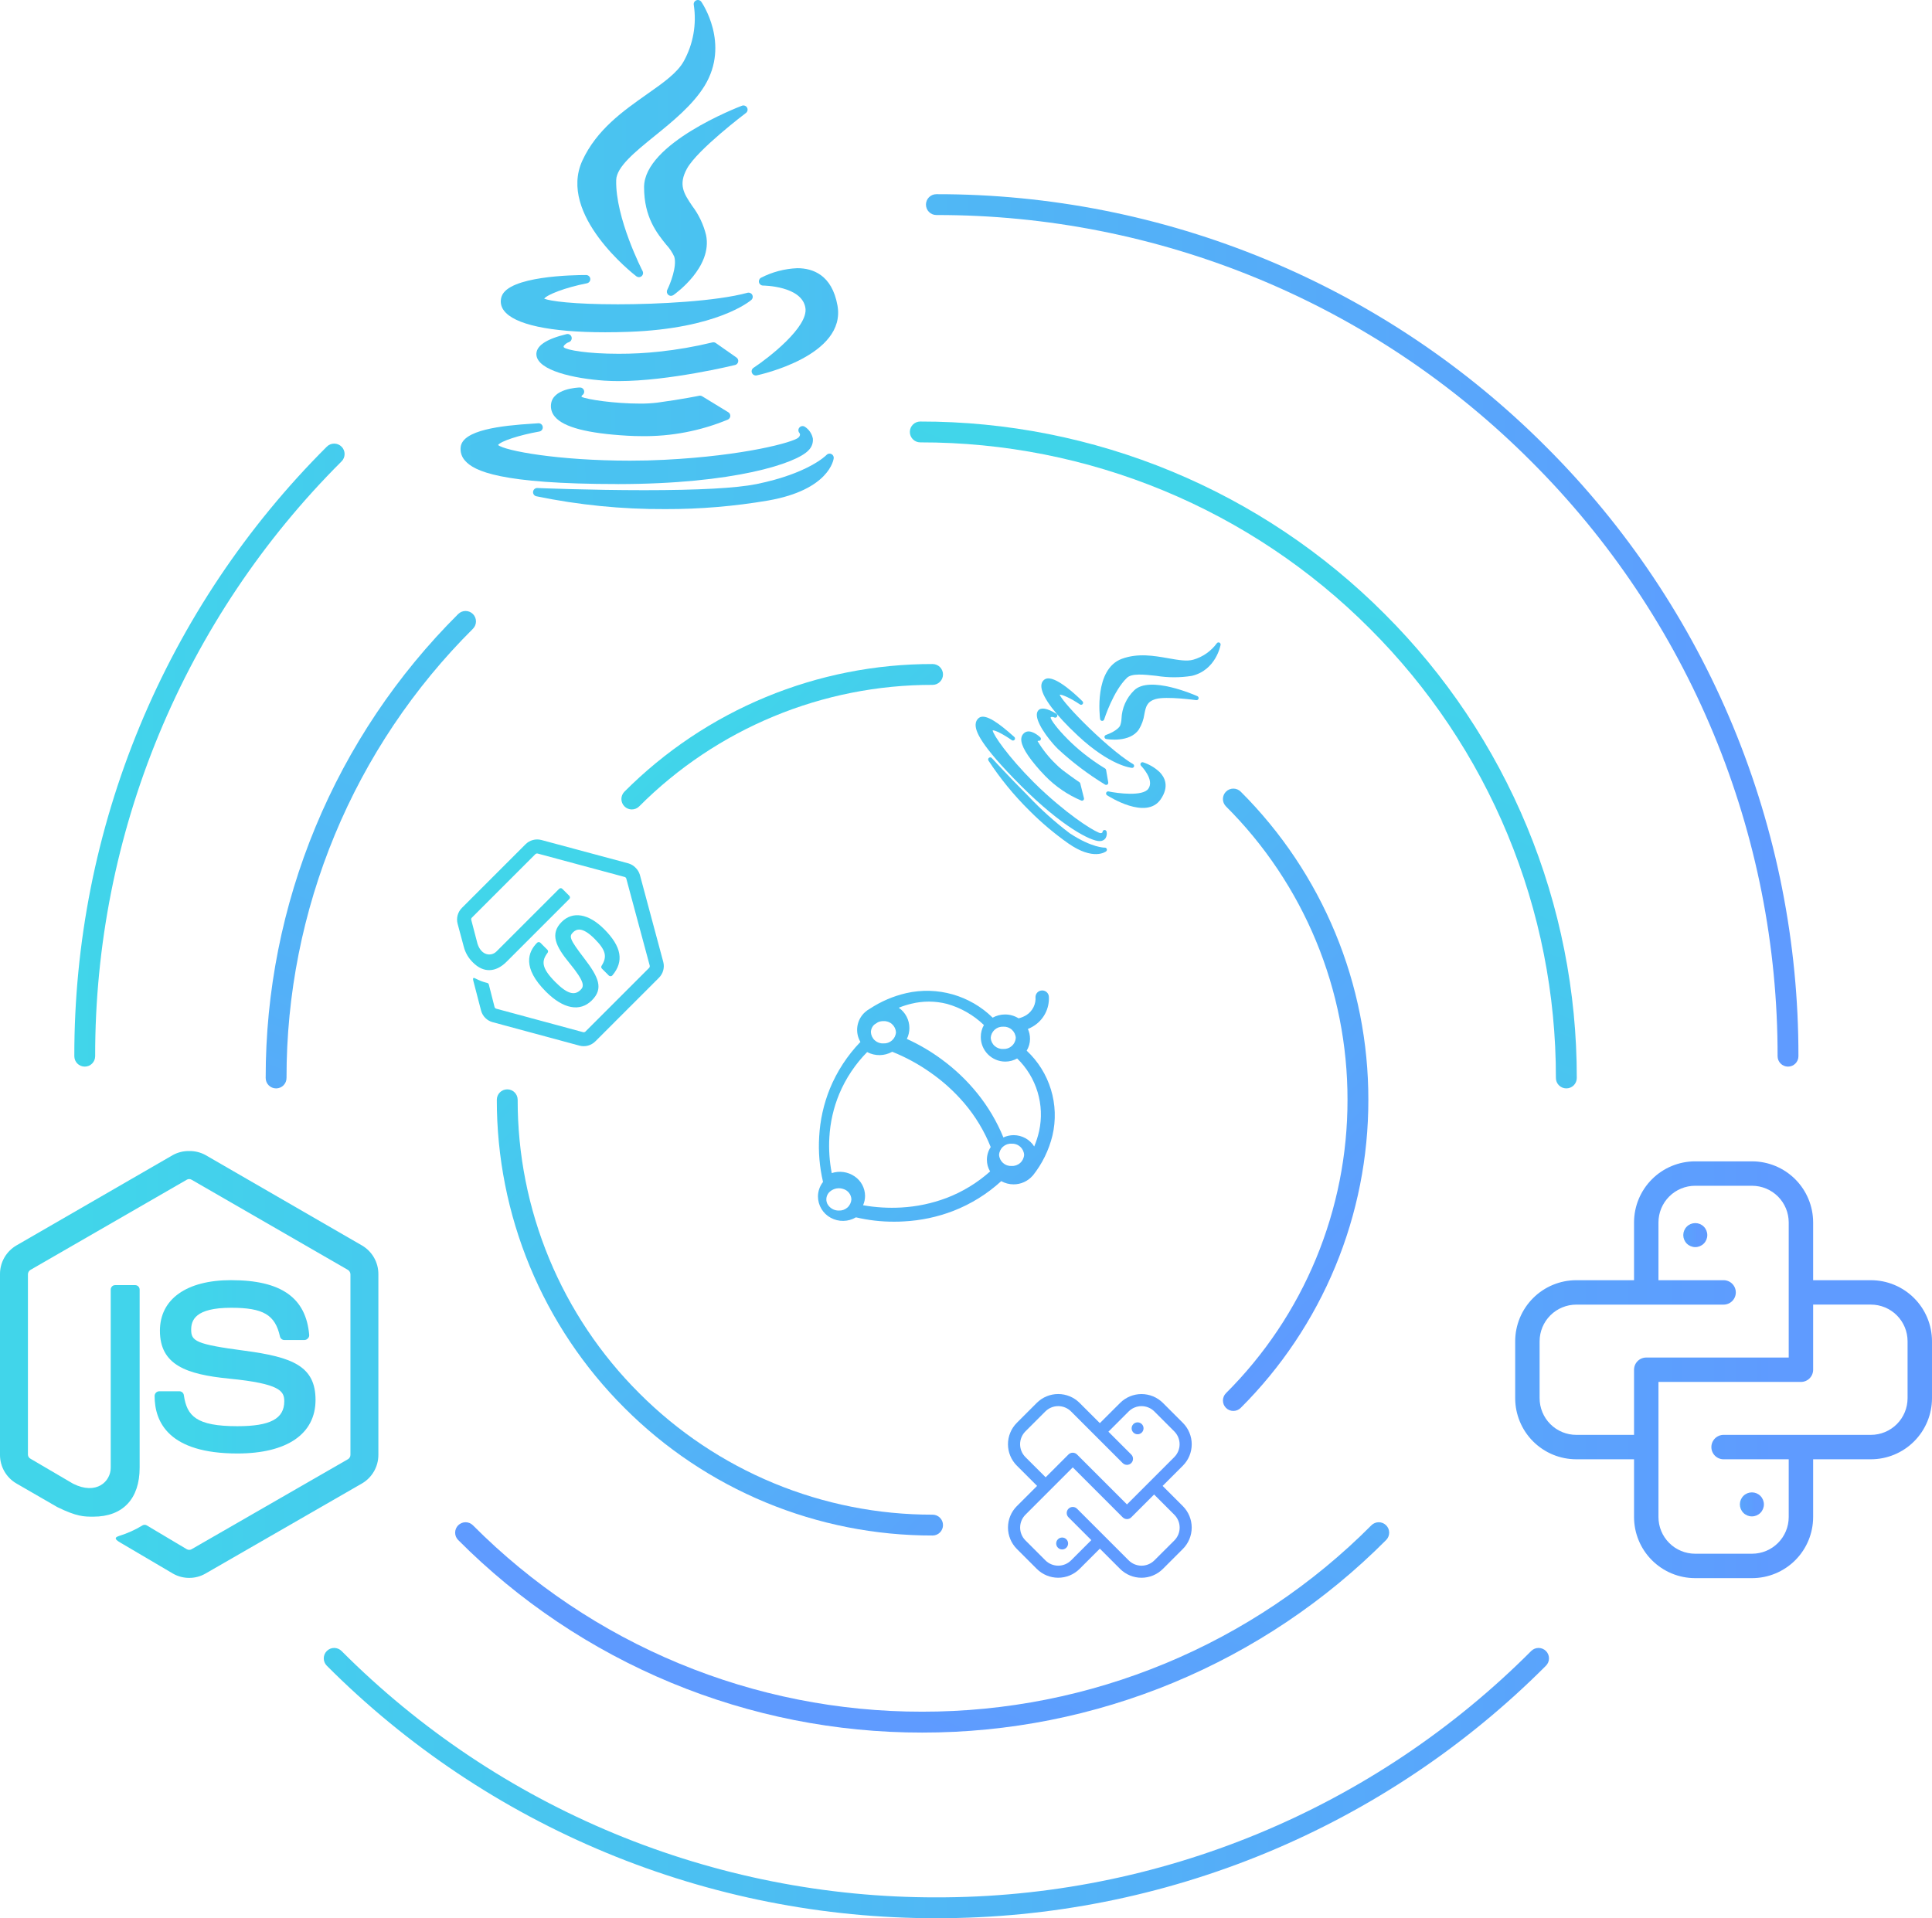 <svg xmlns="http://www.w3.org/2000/svg" xmlns:xlink="http://www.w3.org/1999/xlink" width="387.107" height="384.362" viewBox="0 0 387.107 384.362">
  <defs>
    <clipPath id="clip-path">
      <path id="Path_1759" data-name="Path 1759" d="M90.09-859.91A172.16,172.16,0,0,0,39.5-737.774a2.088,2.088,0,0,0,2.088,2.088,2.088,2.088,0,0,0,2.088-2.088A167.984,167.984,0,0,1,93.043-856.957a2.088,2.088,0,0,0,0-2.953A2.088,2.088,0,0,0,90.09-859.91Zm0,244.271a172.159,172.159,0,0,0,122.136,50.59,172.159,172.159,0,0,0,122.136-50.59,2.088,2.088,0,0,0,0-2.953,2.088,2.088,0,0,0-2.953,0,167.984,167.984,0,0,1-119.183,49.367A167.984,167.984,0,0,1,93.043-618.591a2.088,2.088,0,0,0-2.953,0A2.088,2.088,0,0,0,90.09-615.639ZM384.952-737.774a172.159,172.159,0,0,0-50.59-122.136A172.159,172.159,0,0,0,212.226-910.5a2.088,2.088,0,0,0-2.088,2.088,2.088,2.088,0,0,0,2.088,2.088,167.984,167.984,0,0,1,119.183,49.367,167.984,167.984,0,0,1,49.367,119.183,2.088,2.088,0,0,0,2.088,2.088A2.088,2.088,0,0,0,384.952-737.774Z" transform="translate(-39.5 910.5)" fill="none"/>
    </clipPath>
    <linearGradient id="linear-gradient" x1="0.044" y1="0.107" x2="0.044" y2="1.117" gradientUnits="objectBoundingBox">
      <stop offset="0"/>
      <stop offset="0" stop-color="#01c7e3"/>
      <stop offset="0.1" stop-color="#05bfe6"/>
      <stop offset="0.2" stop-color="#09b7e9"/>
      <stop offset="0.3" stop-color="#0db0eb"/>
      <stop offset="0.4" stop-color="#11a8ee"/>
      <stop offset="0.5" stop-color="#15a0f1"/>
      <stop offset="0.6" stop-color="#1998f4"/>
      <stop offset="0.7" stop-color="#1d90f7"/>
      <stop offset="0.8" stop-color="#2189f9"/>
      <stop offset="0.9" stop-color="#2581fc"/>
      <stop offset="1" stop-color="#2979ff"/>
      <stop offset="1"/>
    </linearGradient>
    <linearGradient id="linear-gradient-2" x1="0.044" y1="0.55" x2="0.925" y2="0.55" gradientUnits="objectBoundingBox">
      <stop offset="0" stop-color="#01c7e3"/>
      <stop offset="0.1" stop-color="#05bfe6"/>
      <stop offset="0.2" stop-color="#09b7e9"/>
      <stop offset="0.3" stop-color="#0db0eb"/>
      <stop offset="0.4" stop-color="#11a8ee"/>
      <stop offset="0.5" stop-color="#15a0f1"/>
      <stop offset="0.6" stop-color="#1998f4"/>
      <stop offset="0.7" stop-color="#1d90f7"/>
      <stop offset="0.8" stop-color="#2189f9"/>
      <stop offset="0.9" stop-color="#2581fc"/>
      <stop offset="1" stop-color="#2979ff"/>
    </linearGradient>
    <clipPath id="clip-path-2">
      <path id="Path_1762" data-name="Path 1762" d="M179.075-751.928A130.928,130.928,0,0,0,140.5-658.963a2.088,2.088,0,0,0,2.088,2.088,2.088,2.088,0,0,0,2.088-2.088,126.753,126.753,0,0,1,37.349-90.01,2.088,2.088,0,0,0,0-2.953A2.088,2.088,0,0,0,179.075-751.928Zm0,185.549A130.928,130.928,0,0,0,272.037-527.8,130.928,130.928,0,0,0,365-566.38a2.088,2.088,0,0,0,0-2.953,2.088,2.088,0,0,0-2.953,0,126.753,126.753,0,0,1-90.01,37.349,126.753,126.753,0,0,1-90.01-37.349,2.088,2.088,0,0,0-2.953,0A2.088,2.088,0,0,0,179.072-566.38ZM403.2-658.963a131.108,131.108,0,0,0-38.526-93.011A131.108,131.108,0,0,0,271.658-790.5a2.088,2.088,0,0,0-2.088,2.088,2.088,2.088,0,0,0,2.088,2.088,126.933,126.933,0,0,1,90.058,37.3,126.933,126.933,0,0,1,37.3,90.058,2.088,2.088,0,0,0,2.088,2.088A2.088,2.088,0,0,0,403.2-658.963Z" transform="translate(-140.5 790.5)" fill="none"/>
    </clipPath>
    <linearGradient id="linear-gradient-3" x1="0.143" y1="0.225" x2="0.143" y2="1.236" xlink:href="#linear-gradient"/>
    <linearGradient id="linear-gradient-4" x1="0.477" y1="0.225" x2="0.239" y2="0.801" xlink:href="#linear-gradient-2"/>
    <clipPath id="clip-path-3">
      <path id="Path_1765" data-name="Path 1765" d="M38.176-405.439a6.561,6.561,0,0,0-3.264.8L3.535-386.508a6.619,6.619,0,0,0-3.265,5.734v36.2a6.621,6.621,0,0,0,3.265,5.732l8.194,4.733c3.981,1.963,5.449,1.933,7.261,1.933,5.894,0,9.26-3.579,9.26-9.8v-35.731a.9.9,0,0,0-.932-.866h-3.93a.891.891,0,0,0-.932.866v35.731c0,2.756-2.87,5.529-7.528,3.2l-8.527-5a.941.941,0,0,1-.533-.8v-36.2a1.057,1.057,0,0,1,.533-.866L37.71-399.7a.923.923,0,0,1,.932,0L69.954-381.64a1.064,1.064,0,0,1,.533.867v36.2a1.007,1.007,0,0,1-.467.866L38.643-325.644a.964.964,0,0,1-.932,0l-8.061-4.8a.837.837,0,0,0-.8,0,20.75,20.75,0,0,1-4.73,2.133c-.514.18-1.294.459.267,1.334l10.526,6.2a6.473,6.473,0,0,0,3.265.867,6.431,6.431,0,0,0,3.264-.866l31.378-18.066a6.629,6.629,0,0,0,3.264-5.732v-36.2a6.619,6.619,0,0,0-3.264-5.732L41.441-404.638a6.528,6.528,0,0,0-3.264-.8Z" transform="translate(-0.271 405.439)" fill="none"/>
    </clipPath>
    <linearGradient id="linear-gradient-5" x1="0" y1="0.6" x2="0" y2="1.611" xlink:href="#linear-gradient"/>
    <linearGradient id="linear-gradient-6" x1="0.043" y1="0.554" x2="0.93" y2="0.554" xlink:href="#linear-gradient-2"/>
    <clipPath id="clip-path-4">
      <path id="Path_1768" data-name="Path 1768" d="M97.195-337.3c-8.935,0-14.256,3.805-14.256,10.133,0,6.864,5.281,8.75,13.857,9.6,10.259,1.005,11.058,2.513,11.058,4.533,0,3.5-2.793,5-9.392,5-8.293,0-10.115-2.072-10.726-6.2a.9.9,0,0,0-.867-.8H82.806a.952.952,0,0,0-.932.934c0,5.284,2.872,11.532,16.588,11.532,9.928,0,15.655-3.9,15.655-10.733,0-6.773-4.626-8.591-14.257-9.865-9.731-1.289-10.659-1.92-10.659-4.2,0-1.883.787-4.4,7.994-4.4,6.439,0,8.818,1.39,9.793,5.734a.911.911,0,0,0,.866.733h4.065a.984.984,0,0,0,.666-.333.874.874,0,0,0,.267-.666c-.63-7.481-5.615-11-15.656-11Z" transform="translate(-81.873 337.305)" fill="none"/>
    </clipPath>
    <linearGradient id="linear-gradient-7" x1="0.08" y1="0.667" x2="0.08" y2="1.678" xlink:href="#linear-gradient"/>
    <linearGradient id="linear-gradient-8" x1="0.099" y1="0.648" x2="0.476" y2="0.648" xlink:href="#linear-gradient-2"/>
    <clipPath id="clip-path-5">
      <path id="Path_1771" data-name="Path 1771" d="M871.282-376.185H859.7v-11.581A12.248,12.248,0,0,0,847.467-400H836.049a12.248,12.248,0,0,0-12.234,12.234v11.581H812.234A12.248,12.248,0,0,0,800-363.951v11.418A12.248,12.248,0,0,0,812.234-340.3h11.581v11.581a12.248,12.248,0,0,0,12.234,12.234h11.418A12.248,12.248,0,0,0,859.7-328.718V-340.3h11.581a12.248,12.248,0,0,0,12.234-12.234v-11.418A12.248,12.248,0,0,0,871.282-376.185Zm-59.048,30.992a7.349,7.349,0,0,1-7.34-7.34v-11.418a7.349,7.349,0,0,1,7.34-7.34h29.524a2.447,2.447,0,0,0,2.447-2.447,2.447,2.447,0,0,0-2.447-2.447H828.709v-11.581a7.349,7.349,0,0,1,7.34-7.34h11.418a7.349,7.349,0,0,1,7.34,7.34v27.077H826.262a2.447,2.447,0,0,0-2.447,2.447v13.049Zm66.388-7.34a7.349,7.349,0,0,1-7.34,7.34H841.758a2.447,2.447,0,0,0-2.447,2.447,2.447,2.447,0,0,0,2.447,2.447h13.049v11.581a7.349,7.349,0,0,1-7.34,7.34H836.049a7.349,7.349,0,0,1-7.34-7.34V-355.8h28.545a2.447,2.447,0,0,0,2.447-2.447v-13.049h11.581a7.349,7.349,0,0,1,7.34,7.34Z" transform="translate(-800 400)" fill="none"/>
    </clipPath>
    <linearGradient id="linear-gradient-9" x1="0.784" y1="0.605" x2="0.784" y2="1.616" xlink:href="#linear-gradient"/>
    <linearGradient id="linear-gradient-10" x1="0.045" y1="0.56" x2="0.926" y2="0.56" xlink:href="#linear-gradient-2"/>
    <clipPath id="clip-path-6">
      <path id="Path_1774" data-name="Path 1774" d="M893.536-365a2.406,2.406,0,0,1-2.406,2.406A2.406,2.406,0,0,1,888.724-365a2.406,2.406,0,0,1,2.406-2.406A2.406,2.406,0,0,1,893.536-365Z" transform="translate(-888.724 367.407)" fill="none"/>
    </clipPath>
    <linearGradient id="linear-gradient-11" x1="0.871" y1="0.637" x2="0.871" y2="1.648" xlink:href="#linear-gradient"/>
    <linearGradient id="linear-gradient-12" x1="0.829" y1="0.635" x2="0.879" y2="0.635" xlink:href="#linear-gradient-2"/>
    <clipPath id="clip-path-7">
      <path id="Path_1777" data-name="Path 1777" d="M923.412-222.862a2.406,2.406,0,0,1-2.406,2.406,2.406,2.406,0,0,1-2.406-2.406,2.406,2.406,0,0,1,2.406-2.406A2.406,2.406,0,0,1,923.412-222.862Z" transform="translate(-918.601 225.268)" fill="none"/>
    </clipPath>
    <linearGradient id="linear-gradient-13" x1="0.901" y1="0.778" x2="0.901" y2="1.788" xlink:href="#linear-gradient"/>
    <linearGradient id="linear-gradient-14" x1="0.858" y1="0.775" x2="0.909" y2="0.775" xlink:href="#linear-gradient-2"/>
    <clipPath id="clip-path-8">
      <path id="Path_1780" data-name="Path 1780" d="M318.923-994.1c-4.714,3.315-10.056,7.073-12.918,13.29-4.972,10.845,10.174,22.676,10.821,23.174a.834.834,0,0,0,.51.174.836.836,0,0,0,.537-.195.836.836,0,0,0,.205-1.026c-.055-.106-5.491-10.665-5.289-18.241.072-2.638,3.764-5.631,7.673-8.8,3.581-2.9,7.639-6.192,10.014-10.041,5.213-8.471-.581-16.8-.64-16.883a.837.837,0,0,0-1.018-.281.836.836,0,0,0-.481.94,17.793,17.793,0,0,1-2,11.238C325.048-998.406,322.21-996.409,318.923-994.1Z" transform="translate(-305.005 1012.999)" fill="none"/>
    </clipPath>
    <linearGradient id="linear-gradient-15" x1="0.299" y1="0" x2="0.299" y2="1.011" xlink:href="#linear-gradient"/>
    <linearGradient id="linear-gradient-16" x1="0.042" y1="0.55" x2="0.927" y2="0.55" xlink:href="#linear-gradient-2"/>
    <clipPath id="clip-path-9">
      <path id="Path_1783" data-name="Path 1783" d="M360.629-955.827a.836.836,0,0,0,.229-1.072.836.836,0,0,0-1.029-.378c-.8.3-19.609,7.554-19.609,16.314,0,6.038,2.579,9.228,4.463,11.558a8.787,8.787,0,0,1,1.587,2.376c.592,1.941-.81,5.45-1.4,6.638a.836.836,0,0,0,.2,1.005.836.836,0,0,0,.547.2.834.834,0,0,0,.477-.15c.323-.225,7.9-5.584,6.544-12.041a15.923,15.923,0,0,0-2.777-5.83c-1.649-2.451-2.839-4.222-1.033-7.493C350.948-948.51,360.533-955.754,360.629-955.827Z" transform="translate(-340.22 957.331)" fill="none"/>
    </clipPath>
    <linearGradient id="linear-gradient-17" x1="0.334" y1="0.055" x2="0.334" y2="1.066" xlink:href="#linear-gradient"/>
    <linearGradient id="linear-gradient-18" x1="0.141" y1="0.433" x2="0.805" y2="0.433" xlink:href="#linear-gradient-2"/>
    <clipPath id="clip-path-10">
      <path id="Path_1786" data-name="Path 1786" d="M264.748-863.522a2.968,2.968,0,0,0,.44,2.77c2.039,2.83,9.261,4.389,20.336,4.389h0c1.5,0,3.085-.029,4.708-.088,17.708-.634,24.275-6.15,24.546-6.385a.836.836,0,0,0,.191-1.026.834.834,0,0,0-.958-.413c-6.236,1.7-17.882,2.307-25.959,2.307-9.038,0-13.641-.651-14.768-1.131.578-.794,4.145-2.212,8.564-3.081a.836.836,0,0,0,.671-.9.836.836,0,0,0-.832-.755C279.1-867.836,266.106-867.628,264.748-863.522Z" transform="translate(-264.583 867.836)" fill="none"/>
    </clipPath>
    <linearGradient id="linear-gradient-19" x1="0.259" y1="0.143" x2="0.259" y2="1.154" xlink:href="#linear-gradient"/>
    <linearGradient id="linear-gradient-20" x1="-0.209" y1="0.257" x2="1.406" y2="0.257" xlink:href="#linear-gradient-2"/>
    <clipPath id="clip-path-11">
      <path id="Path_1789" data-name="Path 1789" d="M406.144-871.438a17.462,17.462,0,0,0-7.262,1.908.837.837,0,0,0-.416.94.836.836,0,0,0,.81.633c.078,0,7.791.063,8.489,4.47.619,3.8-7.3,9.962-10.4,12.015a.836.836,0,0,0-.31,1.021.836.836,0,0,0,.771.513.823.823,0,0,0,.175-.019c.736-.157,18.013-3.964,16.186-14.023C413.072-870.144,409.2-871.438,406.144-871.438Z" transform="translate(-396.99 871.438)" fill="none"/>
    </clipPath>
    <linearGradient id="linear-gradient-21" x1="0.389" y1="0.14" x2="0.389" y2="1.151" xlink:href="#linear-gradient"/>
    <linearGradient id="linear-gradient-22" x1="0.228" y1="0.353" x2="0.783" y2="0.353" xlink:href="#linear-gradient-2"/>
    <clipPath id="clip-path-12">
      <path id="Path_1792" data-name="Path 1792" d="M323.819-831.157a.836.836,0,0,0-.342-.838l-4.142-2.9a.838.838,0,0,0-.694-.123,81.377,81.377,0,0,1-10.664,1.848,74.009,74.009,0,0,1-8.086.428c-6.288,0-10.4-.739-11-1.281-.079-.152-.054-.221-.04-.26a2.107,2.107,0,0,1,1.068-.8.836.836,0,0,0,.51-1.028.836.836,0,0,0-1-.569c-4.155,1-6.187,2.405-6.039,4.168.263,3.125,7.5,4.729,13.621,5.153.88.06,1.832.091,2.828.091h0c10.176,0,23.222-3.193,23.352-3.225A.837.837,0,0,0,323.819-831.157Z" transform="translate(-283.386 836.709)" fill="none"/>
    </clipPath>
    <linearGradient id="linear-gradient-23" x1="0.278" y1="0.174" x2="0.278" y2="1.185" xlink:href="#linear-gradient"/>
    <linearGradient id="linear-gradient-24" x1="-0.098" y1="0.268" x2="1.197" y2="0.268" xlink:href="#linear-gradient-2"/>
    <clipPath id="clip-path-13">
      <path id="Path_1795" data-name="Path 1795" d="M297.343-806.925a.836.836,0,0,0,.341-.949.841.841,0,0,0-.82-.587c-.557.015-5.449.235-5.792,3.35a3.238,3.238,0,0,0,.793,2.527c1.757,2.082,6.5,3.319,14.493,3.783.946.057,1.906.085,2.856.085a43.577,43.577,0,0,0,17.3-3.318.836.836,0,0,0,.478-.711.836.836,0,0,0-.4-.758l-5.235-3.2a.842.842,0,0,0-.606-.105c-.033.007-3.357.7-8.373,1.378a27.052,27.052,0,0,1-3.533.194c-5.011,0-10.585-.819-11.653-1.355A.335.335,0,0,1,297.343-806.925Z" transform="translate(-291.051 808.461)" fill="none"/>
    </clipPath>
    <linearGradient id="linear-gradient-25" x1="0.285" y1="0.202" x2="0.285" y2="1.213" xlink:href="#linear-gradient"/>
    <linearGradient id="linear-gradient-26" x1="-0.048" y1="0.298" x2="1.102" y2="0.298" xlink:href="#linear-gradient-2"/>
    <clipPath id="clip-path-14">
      <path id="Path_1798" data-name="Path 1798" d="M274.887-777.391c23.282-.02,35.778-4.16,38.185-6.766a2.882,2.882,0,0,0,.872-2.365,3.651,3.651,0,0,0-1.6-2.355.844.844,0,0,0-1.091.148.826.826,0,0,0-.005,1.088c.147.189.232.505-.2.935-.962.9-10.668,3.627-26.829,4.446-2.214.115-4.536.174-6.9.174-14.47,0-25.059-1.982-26.449-3.137.536-.77,4.281-2,8.265-2.7a.836.836,0,0,0,.683-.952.836.836,0,0,0-.938-.7c-.112.015-.493.038-.935.065-6.573.4-14.168,1.3-14.564,4.682a3.446,3.446,0,0,0,.912,2.784c1.775,1.994,6.877,4.646,30.6,4.646Z" transform="translate(-243.353 789.576)" fill="none"/>
    </clipPath>
    <linearGradient id="linear-gradient-27" x1="0.239" y1="0.221" x2="0.239" y2="1.231" xlink:href="#linear-gradient"/>
    <linearGradient id="linear-gradient-28" x1="-0.417" y1="0.341" x2="1.843" y2="0.341" xlink:href="#linear-gradient-2"/>
    <clipPath id="clip-path-15">
      <path id="Path_1801" data-name="Path 1801" d="M341.387-773.492a.836.836,0,0,0-.964.19c-.034.037-3.535,3.7-14.059,5.846-4.029.807-11.593,1.217-22.48,1.217-10.908,0-21.286-.429-21.39-.434a.831.831,0,0,0-.863.721.836.836,0,0,0,.634.928,124.463,124.463,0,0,0,25.857,2.574,120.524,120.524,0,0,0,20.631-1.723c12.226-2.143,13.082-8.205,13.112-8.462A.837.837,0,0,0,341.387-773.492Z" transform="translate(-281.623 773.57)" fill="none"/>
    </clipPath>
    <linearGradient id="linear-gradient-29" x1="0.276" y1="0.236" x2="0.276" y2="1.247" xlink:href="#linear-gradient"/>
    <linearGradient id="linear-gradient-30" x1="-0.283" y1="0.347" x2="1.645" y2="0.347" xlink:href="#linear-gradient-2"/>
    <clipPath id="clip-path-16">
      <path id="Path_1804" data-name="Path 1804" d="M349.812-662.5a87.029,87.029,0,0,0-61.739,25.573,2.088,2.088,0,0,0,0,2.953,2.088,2.088,0,0,0,2.953,0,82.854,82.854,0,0,1,58.786-24.35,2.088,2.088,0,0,0,2.088-2.088A2.088,2.088,0,0,0,349.812-662.5ZM262.5-575.188a87.029,87.029,0,0,0,25.573,61.739,87.029,87.029,0,0,0,61.739,25.573,2.088,2.088,0,0,0,2.088-2.088,2.088,2.088,0,0,0-2.088-2.088,82.854,82.854,0,0,1-58.786-24.35,82.854,82.854,0,0,1-24.35-58.786,2.088,2.088,0,0,0-2.088-2.088A2.088,2.088,0,0,0,262.5-575.188Zm149.051,61.739a87.029,87.029,0,0,0,25.573-61.739,87.029,87.029,0,0,0-25.573-61.739,2.088,2.088,0,0,0-2.953,0,2.088,2.088,0,0,0,0,2.953,82.854,82.854,0,0,1,24.35,58.786A82.854,82.854,0,0,1,408.6-516.4a2.088,2.088,0,0,0,0,2.953A2.088,2.088,0,0,0,411.551-513.449Z" transform="translate(-262.5 662.5)" fill="none"/>
    </clipPath>
    <linearGradient id="linear-gradient-31" x1="0.263" y1="0.351" x2="0.263" y2="1.362" xlink:href="#linear-gradient"/>
    <linearGradient id="linear-gradient-32" x1="0.329" y1="0.415" x2="0.64" y2="0.73" xlink:href="#linear-gradient-2"/>
    <clipPath id="clip-path-17">
      <path id="Path_1807" data-name="Path 1807" d="M277.285-564.241a3.279,3.279,0,0,0-1.433-.87L258.4-569.8a3.293,3.293,0,0,0-3.17.867l-12.74,12.74a3.294,3.294,0,0,0-.866,3.169l1.224,4.556a6.692,6.692,0,0,0,1.881,3.241c2.079,2.079,4.526,2.007,6.715-.182l12.576-12.576a.447.447,0,0,0-.024-.634L262.614-560a.444.444,0,0,0-.634-.024L249.4-547.45c-.97.97-2.959.934-3.781-1.529l-1.248-4.768a.468.468,0,0,1,.093-.47l12.74-12.74a.526.526,0,0,1,.493-.117l17.4,4.686a.461.461,0,0,1,.329.329l4.686,17.4a.53.53,0,0,1-.117.493l-12.74,12.74a.5.5,0,0,1-.47.14l-17.426-4.71a.482.482,0,0,1-.329-.329l-1.154-4.532a.419.419,0,0,0-.282-.282,10.363,10.363,0,0,1-2.419-.918c-.245-.118-.618-.3-.375.564l1.531,5.894a3.236,3.236,0,0,0,.846,1.457,3.214,3.214,0,0,0,1.456.846l17.426,4.709a3.3,3.3,0,0,0,3.169-.866l12.74-12.74a3.293,3.293,0,0,0,.866-3.169l-4.686-17.449a3.262,3.262,0,0,0-.869-1.433Z" transform="translate(-241.519 569.906)" fill="none"/>
    </clipPath>
    <linearGradient id="linear-gradient-33" x1="0.356" y1="0.562" x2="0.356" y2="1.274" xlink:href="#linear-gradient"/>
    <linearGradient id="linear-gradient-34" x1="0.374" y1="0.546" x2="0.682" y2="0.546" xlink:href="#linear-gradient-2"/>
    <clipPath id="clip-path-18">
      <path id="Path_1810" data-name="Path 1810" d="M294.581-527.126c-3.12-3.12-6.3-3.653-8.508-1.449-2.391,2.391-1.2,4.892,1.5,8.182,3.232,3.933,2.986,4.737,2.282,5.44-1.221,1.221-2.716.766-5.021-1.538-2.9-2.9-2.811-4.254-1.586-5.9a.446.446,0,0,0-.024-.581L281.8-524.4a.47.47,0,0,0-.651,0c-1.84,1.84-3.014,5.02,1.776,9.809,3.467,3.467,6.825,4.108,9.2,1.728,2.359-2.359,1.377-4.608-1.542-8.415-2.949-3.847-3.053-4.391-2.259-5.185.656-.656,1.808-1.258,4.324,1.259,2.248,2.248,2.6,3.563,1.423,5.417a.449.449,0,0,0,.047.558l1.419,1.419a.486.486,0,0,0,.349.116.43.43,0,0,0,.325-.139c2.386-2.825,1.871-5.792-1.636-9.3Z" transform="translate(-279.547 529.916)" fill="none"/>
    </clipPath>
    <linearGradient id="linear-gradient-35" x1="0.384" y1="0.586" x2="0.384" y2="1.298" xlink:href="#linear-gradient"/>
    <linearGradient id="linear-gradient-36" x1="0.392" y1="0.579" x2="0.522" y2="0.579" xlink:href="#linear-gradient-2"/>
    <clipPath id="clip-path-19">
      <path id="Path_1813" data-name="Path 1813" d="M567.34-254.712l-4.059-4.06,4.057-4.057a6.07,6.07,0,0,0,0-8.574l-4-4a6.07,6.07,0,0,0-8.574,0L550.7-271.35l-4.06-4.06a6.07,6.07,0,0,0-8.574,0l-4,4a6.07,6.07,0,0,0,0,8.574l4.06,4.06-4.057,4.057a6.07,6.07,0,0,0,0,8.574l4,4a6.07,6.07,0,0,0,8.574,0l4.057-4.057,4.059,4.06a6.07,6.07,0,0,0,8.574,0l4-4A6.07,6.07,0,0,0,567.34-254.712Zm-31.555-9.84a3.642,3.642,0,0,1,0-5.144l4-4a3.642,3.642,0,0,1,5.144,0l10.349,10.349a1.212,1.212,0,0,0,1.715,0,1.212,1.212,0,0,0,0-1.715l-4.574-4.574,4.057-4.057a3.642,3.642,0,0,1,5.144,0l4,4a3.642,3.642,0,0,1,0,5.144l-9.486,9.486-10.006-10.006a1.212,1.212,0,0,0-1.715,0l-4.572,4.572Zm25.842,20.7a3.642,3.642,0,0,1-5.144,0L546.134-254.2a1.213,1.213,0,0,0-1.715,0,1.213,1.213,0,0,0,0,1.715l4.574,4.574-4.057,4.057a3.642,3.642,0,0,1-5.144,0l-4-4a3.642,3.642,0,0,1,0-5.144l9.486-9.486,10.006,10.006a1.213,1.213,0,0,0,1.715,0l4.572-4.572,4.06,4.06a3.642,3.642,0,0,1,0,5.144Z" transform="translate(-532.296 277.184)" fill="none"/>
    </clipPath>
    <linearGradient id="linear-gradient-37" x1="0.634" y1="0.564" x2="0.634" y2="1.276" xlink:href="#linear-gradient"/>
    <linearGradient id="linear-gradient-38" x1="0.374" y1="0.544" x2="0.684" y2="0.544" xlink:href="#linear-gradient-2"/>
    <clipPath id="clip-path-20">
      <path id="Path_1816" data-name="Path 1816" d="M599.593-260.194a1.194,1.194,0,0,1-1.688,0,1.194,1.194,0,0,1,0-1.688,1.194,1.194,0,0,1,1.688,0A1.194,1.194,0,0,1,599.593-260.194Z" transform="translate(-597.555 262.232)" fill="none"/>
    </clipPath>
    <linearGradient id="linear-gradient-39" x1="0.664" y1="0.575" x2="0.664" y2="1.287" xlink:href="#linear-gradient"/>
    <linearGradient id="linear-gradient-40" x1="0.649" y1="0.574" x2="0.667" y2="0.574" xlink:href="#linear-gradient-2"/>
    <clipPath id="clip-path-21">
      <path id="Path_1819" data-name="Path 1819" d="M559.773-199.4a1.194,1.194,0,0,1-1.688,0,1.194,1.194,0,0,1,0-1.688,1.194,1.194,0,0,1,1.688,0A1.194,1.194,0,0,1,559.773-199.4Z" transform="translate(-557.734 201.439)" fill="none"/>
    </clipPath>
    <linearGradient id="linear-gradient-41" x1="0.674" y1="0.624" x2="0.674" y2="1.337" xlink:href="#linear-gradient"/>
    <linearGradient id="linear-gradient-42" x1="0.659" y1="0.623" x2="0.677" y2="0.623" xlink:href="#linear-gradient-2"/>
    <clipPath id="clip-path-22">
      <path id="Path_1822" data-name="Path 1822" d="M594.354-670.736c-2.855-.5-6.092-1.076-9.316.108-5.617,2.074-4.415,11.666-4.361,12.074a.422.422,0,0,0,.12.243.423.423,0,0,0,.26.122.418.418,0,0,0,.437-.291c.018-.057,1.825-5.739,4.583-8.353.961-.91,3.338-.655,5.855-.386a22.288,22.288,0,0,0,7.129.008c4.861-1.146,5.75-6.164,5.758-6.215a.423.423,0,0,0-.263-.462.419.419,0,0,0-.5.162,8.882,8.882,0,0,1-4.7,3.273C598.064-670.081,596.345-670.385,594.354-670.736Z" transform="translate(-580.533 673.916)" fill="none"/>
    </clipPath>
    <linearGradient id="linear-gradient-43" x1="0.462" y1="0.352" x2="0.462" y2="1.064" xlink:href="#linear-gradient"/>
    <linearGradient id="linear-gradient-44" x1="0.371" y1="0.545" x2="0.686" y2="0.545" xlink:href="#linear-gradient-2"/>
    <clipPath id="clip-path-23">
      <path id="Path_1825" data-name="Path 1825" d="M601.612-648.5a.419.419,0,0,0,.46-.3.417.417,0,0,0-.229-.5c-.39-.175-9.593-4.245-12.693-1.144a8.367,8.367,0,0,0-2.517,5.666,4.4,4.4,0,0,1-.281,1.4c-.478.9-2.215,1.643-2.843,1.856a.42.42,0,0,0-.284.427.416.416,0,0,0,.121.265.416.416,0,0,0,.221.115c.194.034,4.765.812,6.571-1.953a7.984,7.984,0,0,0,1.084-3.043c.286-1.449.493-2.5,2.288-3.017C595.607-649.328,601.552-648.51,601.612-648.5Z" transform="translate(-583.223 651.603)" fill="none"/>
    </clipPath>
    <linearGradient id="linear-gradient-45" x1="0.474" y1="0.371" x2="0.474" y2="1.084" xlink:href="#linear-gradient"/>
    <linearGradient id="linear-gradient-46" x1="0.407" y1="0.504" x2="0.64" y2="0.504" xlink:href="#linear-gradient-2"/>
    <clipPath id="clip-path-24">
      <path id="Path_1828" data-name="Path 1828" d="M550.724-654.8a1.414,1.414,0,0,0-.8,1.105c-.255,1.688,1.746,4.76,5.636,8.65h0c.527.527,1.094,1.074,1.684,1.624,6.438,6,10.638,6.416,10.814,6.43a.4.4,0,0,0,.419-.285.418.418,0,0,0-.195-.478c-2.775-1.606-7.073-5.489-9.91-8.326-3.175-3.175-4.568-5.015-4.8-5.576.476-.069,2.215.7,4.066,1.951a.407.407,0,0,0,.545-.074.412.412,0,0,0-.033-.552C557.245-651.238,552.61-655.73,550.724-654.8Z" transform="translate(-549.906 654.924)" fill="none"/>
    </clipPath>
    <linearGradient id="linear-gradient-47" x1="0.448" y1="0.403" x2="0.448" y2="1.115" xlink:href="#linear-gradient"/>
    <linearGradient id="linear-gradient-48" x1="0.286" y1="0.441" x2="0.851" y2="0.441" xlink:href="#linear-gradient-2"/>
    <clipPath id="clip-path-25">
      <path id="Path_1831" data-name="Path 1831" d="M594.759-608.735a8.9,8.9,0,0,0-3.269-1.92.416.416,0,0,0-.481.183.422.422,0,0,0,.066.513c.028.028,2.761,2.806,1.454,4.612-1.122,1.564-6.127.912-7.961.529a.415.415,0,0,0-.471.25.422.422,0,0,0,.094.456.415.415,0,0,0,.069.056c.319.208,7.836,5.035,10.738.829C596.777-605.8,595.85-607.644,594.759-608.735Z" transform="translate(-584.066 610.674)" fill="none"/>
    </clipPath>
    <linearGradient id="linear-gradient-49" x1="0.493" y1="0.401" x2="0.493" y2="1.113" xlink:href="#linear-gradient"/>
    <linearGradient id="linear-gradient-50" x1="0.436" y1="0.476" x2="0.634" y2="0.476" xlink:href="#linear-gradient-2"/>
    <clipPath id="clip-path-26">
      <path id="Path_1834" data-name="Path 1834" d="M561.646-623.766a.425.425,0,0,0,.178-.421l-.432-2.508a.418.418,0,0,0-.2-.29,40.543,40.543,0,0,1-4.446-3.124,36.86,36.86,0,0,1-3.023-2.717c-2.232-2.232-3.427-3.955-3.445-4.362.026-.083.06-.1.079-.107a1.058,1.058,0,0,1,.667.091.424.424,0,0,0,.549-.187.419.419,0,0,0-.15-.557c-1.834-1.116-3.057-1.336-3.635-.652-1.025,1.211.97,4.354,2.991,6.678.291.334.618.683.971,1.036h0a59.2,59.2,0,0,0,9.442,7.134A.422.422,0,0,0,561.646-623.766Z" transform="translate(-547.508 638.989)" fill="none"/>
    </clipPath>
    <linearGradient id="linear-gradient-51" x1="0.454" y1="0.413" x2="0.454" y2="1.125" xlink:href="#linear-gradient"/>
    <linearGradient id="linear-gradient-52" x1="0.323" y1="0.446" x2="0.781" y2="0.446" xlink:href="#linear-gradient-2"/>
    <clipPath id="clip-path-27">
      <path id="Path_1837" data-name="Path 1837" d="M542.744-625.046a.406.406,0,0,0,.449-.208.419.419,0,0,0-.086-.492c-.2-.191-2-1.839-3.2-.881a1.568,1.568,0,0,0-.6,1.155c-.1,1.34,1.141,3.44,3.8,6.419.314.353.643.7.977,1.036a22.041,22.041,0,0,0,7.246,4.947.41.41,0,0,0,.415-.078.408.408,0,0,0,.122-.4l-.738-2.952a.426.426,0,0,0-.177-.25c-.014-.009-1.424-.942-3.428-2.474a13.716,13.716,0,0,1-1.312-1.178,22.219,22.219,0,0,1-3.638-4.576A.163.163,0,0,1,542.744-625.046Z" transform="translate(-539.303 626.925)" fill="none"/>
    </clipPath>
    <linearGradient id="linear-gradient-53" x1="0.456" y1="0.423" x2="0.456" y2="1.135" xlink:href="#linear-gradient"/>
    <linearGradient id="linear-gradient-54" x1="0.34" y1="0.456" x2="0.745" y2="0.456" xlink:href="#linear-gradient-2"/>
    <clipPath id="clip-path-28">
      <path id="Path_1840" data-name="Path 1840" d="M524.342-620.835c8.174,8.161,13.992,11.11,15.739,11.053a1.4,1.4,0,0,0,1.125-.513,1.79,1.79,0,0,0,.254-1.377.423.423,0,0,0-.434-.331.4.4,0,0,0-.379.375c-.014.117-.094.256-.393.254-.649-.026-5-2.486-10.952-7.872-.817-.737-1.651-1.531-2.481-2.361-5.076-5.076-8.1-9.477-8.192-10.365.455-.078,2.194.809,3.833,1.966a.41.41,0,0,0,.569-.09.414.414,0,0,0-.086-.572c-.045-.034-.186-.16-.351-.305-2.445-2.167-5.419-4.521-6.731-3.488a1.674,1.674,0,0,0-.644,1.284c-.068,1.313.8,4.022,9.124,12.342Z" transform="translate(-515.215 634.712)" fill="none"/>
    </clipPath>
    <linearGradient id="linear-gradient-55" x1="0.441" y1="0.43" x2="0.441" y2="1.142" xlink:href="#linear-gradient"/>
    <linearGradient id="linear-gradient-56" x1="0.214" y1="0.471" x2="1.004" y2="0.471" xlink:href="#linear-gradient-2"/>
    <clipPath id="clip-path-29">
      <path id="Path_1843" data-name="Path 1843" d="M545.593-594.875a.411.411,0,0,0-.4-.271c-.025,0-2.548.071-7-2.856a66.883,66.883,0,0,1-8.308-7.446c-3.822-3.822-7.307-7.611-7.341-7.649a.413.413,0,0,0-.558-.047.419.419,0,0,0-.106.551,61.049,61.049,0,0,0,8.149,9.972A59.1,59.1,0,0,0,537.866-596c5.043,3.525,7.49,1.677,7.592,1.6A.42.42,0,0,0,545.593-594.875Z" transform="translate(-521.817 613.23)" fill="none"/>
    </clipPath>
    <linearGradient id="linear-gradient-57" x1="0.454" y1="0.435" x2="0.454" y2="1.147" xlink:href="#linear-gradient"/>
    <linearGradient id="linear-gradient-58" x1="0.261" y1="0.473" x2="0.934" y2="0.473" xlink:href="#linear-gradient-2"/>
    <clipPath id="clip-path-30">
      <path id="Path_1846" data-name="Path 1846" d="M474.486-496.332a4.717,4.717,0,0,0-.423-1.95,7.134,7.134,0,0,0,1.042-.524,6.528,6.528,0,0,0,3.164-5.934A1.329,1.329,0,0,0,476.928-506a1.329,1.329,0,0,0-1.342,1.262,3.97,3.97,0,0,1-1.822,3.671,5.165,5.165,0,0,1-1.57.649,5.068,5.068,0,0,0-2.71-.773,5.125,5.125,0,0,0-2.482.641,18.774,18.774,0,0,0-17.314-4.915,22.408,22.408,0,0,0-7.274,3.113,5.036,5.036,0,0,0-1.017.728h0a4.763,4.763,0,0,0-.892,5.934,29.912,29.912,0,0,0-6.117,9.365,29.954,29.954,0,0,0-2.144,9.611,31.212,31.212,0,0,0,.773,9.081A4.732,4.732,0,0,0,432-464.7a4.871,4.871,0,0,0,2.56,4.25,5.106,5.106,0,0,0,5.047-.091,32.981,32.981,0,0,0,7.7.871c.619,0,1.262-.015,1.921-.056a32.189,32.189,0,0,0,9.869-2.093,30.717,30.717,0,0,0,9.624-5.974,5.118,5.118,0,0,0,2.474.642,5.023,5.023,0,0,0,3.823-1.739h.016a20.722,20.722,0,0,0,3.956-8.073,17.719,17.719,0,0,0-5.168-16.972,4.639,4.639,0,0,0,.668-2.4Zm-5.355-2.411a2.384,2.384,0,0,1,2.506,2.237,2.386,2.386,0,0,1-2.514,2.229,2.385,2.385,0,0,1-2.51-2.233,2.394,2.394,0,0,1,2.519-2.231Zm-24-1.116a2.383,2.383,0,0,1,2.5,2.238,2.386,2.386,0,0,1-2.515,2.228,2.384,2.384,0,0,1-2.509-2.233,2.074,2.074,0,0,1,.707-1.553c.105-.071.335-.235.7-.455A2.581,2.581,0,0,1,445.128-499.859ZM436.185-461.9a2.532,2.532,0,0,1-2.32-1.382,2.056,2.056,0,0,1,.55-2.434,2.746,2.746,0,0,1,2.74-.478,2.245,2.245,0,0,1,1.544,2.068A2.4,2.4,0,0,1,436.185-461.9Zm21.562-2.519a30.324,30.324,0,0,1-9.073,1.909,33.271,33.271,0,0,1-7.638-.454,4.563,4.563,0,0,0,.4-1.886,4.766,4.766,0,0,0-2.115-3.916,5.239,5.239,0,0,0-4.56-.639,28.713,28.713,0,0,1-.477-7.164,26.616,26.616,0,0,1,1.98-8.7,26.719,26.719,0,0,1,5.59-8.385,5.242,5.242,0,0,0,5.025-.063,37.254,37.254,0,0,1,7.616,4.132,35.952,35.952,0,0,1,6.807,6.154,31.647,31.647,0,0,1,5.312,8.807,4.621,4.621,0,0,0-.765,2.545,4.55,4.55,0,0,0,.641,2.341,28.216,28.216,0,0,1-8.744,5.323Zm13.046-6.413a2.384,2.384,0,0,1-2.506-2.237A2.386,2.386,0,0,1,470.8-475.3a2.385,2.385,0,0,1,2.51,2.233,2.394,2.394,0,0,1-2.521,2.233Zm5.505-6.931a18.165,18.165,0,0,1-.968,3.023,4.889,4.889,0,0,0-4.117-2.268,4.946,4.946,0,0,0-2.061.458,35.331,35.331,0,0,0-5.247-8.867,38.1,38.1,0,0,0-7.127-6.783,38.334,38.334,0,0,0-6.968-4.089,4.907,4.907,0,0,0,.509-2.18,4.936,4.936,0,0,0-2.129-4.073,17.864,17.864,0,0,1,2.563-.811,14.638,14.638,0,0,1,7.094.041,17.475,17.475,0,0,1,7.4,4.233,4.906,4.906,0,0,0-.621,2.4,4.92,4.92,0,0,0,4.9,4.931,4.912,4.912,0,0,0,2.388-.626,15.654,15.654,0,0,1,4.388,14.614Z" transform="translate(-432 506)" fill="none"/>
    </clipPath>
    <linearGradient id="linear-gradient-59" x1="0.424" y1="0.5" x2="0.424" y2="1.511" xlink:href="#linear-gradient"/>
    <linearGradient id="linear-gradient-60" x1="0.325" y1="0.415" x2="0.636" y2="0.734" xlink:href="#linear-gradient-2"/>
  </defs>
  <g id="Group_3161" data-name="Group 3161" transform="translate(-0.271 1012.999)" opacity="0.75">
    <g id="Group_3044" data-name="Group 3044" transform="translate(15.163 -974.089)" clip-path="url(#clip-path)">
      <g id="Group_3042" data-name="Group 3042" transform="translate(-14.995 -38.911)" opacity="0">
        <g id="Group_3041" data-name="Group 3041">
          <path id="Path_1757" data-name="Path 1757" d="M-45-108H342.209V276.552H-45Z" transform="translate(45 108)" fill="url(#linear-gradient)"/>
        </g>
      </g>
      <g id="Group_3043" data-name="Group 3043" transform="translate(-14.995 -38.911)">
        <path id="Path_1758" data-name="Path 1758" d="M-45-108H342.209V276.552H-45Z" transform="translate(45 108)" fill="url(#linear-gradient-2)"/>
      </g>
    </g>
    <g id="Group_3048" data-name="Group 3048" transform="translate(53.504 -928.535)" clip-path="url(#clip-path-2)">
      <g id="Group_3046" data-name="Group 3046" transform="translate(-53.336 -84.465)" opacity="0">
        <g id="Group_3045" data-name="Group 3045">
          <path id="Path_1760" data-name="Path 1760" d="M-146-228H241.209V156.552H-146Z" transform="translate(146 228)" fill="url(#linear-gradient-3)"/>
        </g>
      </g>
      <g id="Group_3047" data-name="Group 3047" transform="translate(-53.336 -84.465)">
        <path id="Path_1761" data-name="Path 1761" d="M-146-228H241.209V156.552H-146Z" transform="translate(146 228)" fill="url(#linear-gradient-4)"/>
      </g>
    </g>
    <g id="Group_3052" data-name="Group 3052" transform="translate(0.271 -782.359)" clip-path="url(#clip-path-3)">
      <g id="Group_3050" data-name="Group 3050" transform="translate(-0.103 -230.641)" opacity="0">
        <g id="Group_3049" data-name="Group 3049" transform="translate(0 0)">
          <path id="Path_1763" data-name="Path 1763" d="M-.271-607.561H386.939v384.552H-.271Z" transform="translate(0.271 607.561)" fill="url(#linear-gradient-5)"/>
        </g>
      </g>
      <g id="Group_3051" data-name="Group 3051" transform="translate(-0.103 -230.641)">
        <path id="Path_1764" data-name="Path 1764" d="M-.271-607.561H386.939v384.552H-.271Z" transform="translate(0.271 607.561)" fill="url(#linear-gradient-6)"/>
      </g>
    </g>
    <g id="Group_3056" data-name="Group 3056" transform="translate(31.248 -756.494)" clip-path="url(#clip-path-4)">
      <g id="Group_3054" data-name="Group 3054" transform="translate(-31.08 -256.506)" opacity="0">
        <g id="Group_3053" data-name="Group 3053">
          <path id="Path_1766" data-name="Path 1766" d="M-81.873-675.7H305.336v384.552H-81.873Z" transform="translate(81.873 675.695)" fill="url(#linear-gradient-7)"/>
        </g>
      </g>
      <g id="Group_3055" data-name="Group 3055" transform="translate(-31.08 -256.506)">
        <path id="Path_1767" data-name="Path 1767" d="M-81.873-675.7H305.336v384.552H-81.873Z" transform="translate(81.873 675.695)" fill="url(#linear-gradient-8)"/>
      </g>
    </g>
    <g id="Group_3060" data-name="Group 3060" transform="translate(303.862 -780.294)" clip-path="url(#clip-path-5)">
      <g id="Group_3058" data-name="Group 3058" transform="translate(-303.694 -232.705)" opacity="0">
        <g id="Group_3057" data-name="Group 3057">
          <path id="Path_1769" data-name="Path 1769" d="M-800-613h387.209v384.552H-800Z" transform="translate(800 613)" fill="url(#linear-gradient-9)"/>
        </g>
      </g>
      <g id="Group_3059" data-name="Group 3059" transform="translate(-303.694 -232.705)">
        <path id="Path_1770" data-name="Path 1770" d="M-800-613h387.209v384.552H-800Z" transform="translate(800 613)" fill="url(#linear-gradient-10)"/>
      </g>
    </g>
    <g id="Group_3064" data-name="Group 3064" transform="translate(337.543 -767.922)" clip-path="url(#clip-path-6)">
      <g id="Group_3062" data-name="Group 3062" transform="translate(-337.375 -245.078)" opacity="0">
        <g id="Group_3061" data-name="Group 3061">
          <path id="Path_1772" data-name="Path 1772" d="M-888.724-645.593h387.21V-261.04h-387.21Z" transform="translate(888.724 645.593)" fill="url(#linear-gradient-11)"/>
        </g>
      </g>
      <g id="Group_3063" data-name="Group 3063" transform="translate(-337.375 -245.078)">
        <path id="Path_1773" data-name="Path 1773" d="M-888.724-645.593h387.21V-261.04h-387.21Z" transform="translate(888.724 645.593)" fill="url(#linear-gradient-12)"/>
      </g>
    </g>
    <g id="Group_3068" data-name="Group 3068" transform="translate(348.885 -713.963)" clip-path="url(#clip-path-7)">
      <g id="Group_3066" data-name="Group 3066" transform="translate(-348.717 -299.037)" opacity="0">
        <g id="Group_3065" data-name="Group 3065" transform="translate(0 0)">
          <path id="Path_1775" data-name="Path 1775" d="M-918.6-787.733h387.209V-403.18H-918.6Z" transform="translate(918.601 787.733)" fill="url(#linear-gradient-13)"/>
        </g>
      </g>
      <g id="Group_3067" data-name="Group 3067" transform="translate(-348.717 -299.037)">
        <path id="Path_1776" data-name="Path 1776" d="M-918.6-787.733h387.209V-403.18H-918.6Z" transform="translate(918.601 787.733)" fill="url(#linear-gradient-14)"/>
      </g>
    </g>
    <g id="Group_3072" data-name="Group 3072" transform="translate(115.953 -1012.999)" clip-path="url(#clip-path-8)">
      <g id="Group_3070" data-name="Group 3070" transform="translate(-115.785 0)" opacity="0">
        <g id="Group_3069" data-name="Group 3069">
          <path id="Path_1778" data-name="Path 1778" d="M-305,0H82.2V384.552H-305Z" transform="translate(305.005)" fill="url(#linear-gradient-15)"/>
        </g>
      </g>
      <g id="Group_3071" data-name="Group 3071" transform="translate(-115.785 0)">
        <path id="Path_1779" data-name="Path 1779" d="M-305,0H82.2V384.552H-305Z" transform="translate(305.005)" fill="url(#linear-gradient-16)"/>
      </g>
    </g>
    <g id="Group_3076" data-name="Group 3076" transform="translate(129.321 -991.867)" clip-path="url(#clip-path-9)">
      <g id="Group_3074" data-name="Group 3074" transform="translate(-129.153 -21.133)" opacity="0">
        <g id="Group_3073" data-name="Group 3073" transform="translate(0 0)">
          <path id="Path_1781" data-name="Path 1781" d="M-340.22-55.669H46.989V328.883H-340.22Z" transform="translate(340.22 55.669)" fill="url(#linear-gradient-17)"/>
        </g>
      </g>
      <g id="Group_3075" data-name="Group 3075" transform="translate(-129.153 -21.133)">
        <path id="Path_1782" data-name="Path 1782" d="M-340.22-55.669H46.989V328.883H-340.22Z" transform="translate(340.22 55.669)" fill="url(#linear-gradient-18)"/>
      </g>
    </g>
    <g id="Group_3080" data-name="Group 3080" transform="translate(100.608 -957.893)" clip-path="url(#clip-path-10)">
      <g id="Group_3078" data-name="Group 3078" transform="translate(-100.44 -55.107)" opacity="0">
        <g id="Group_3077" data-name="Group 3077" transform="translate(0 0)">
          <path id="Path_1784" data-name="Path 1784" d="M-264.583-145.164H122.626V239.388H-264.583Z" transform="translate(264.583 145.164)" fill="url(#linear-gradient-19)"/>
        </g>
      </g>
      <g id="Group_3079" data-name="Group 3079" transform="translate(-100.44 -55.107)">
        <path id="Path_1785" data-name="Path 1785" d="M-264.583-145.164H122.626V239.388H-264.583Z" transform="translate(264.583 145.164)" fill="url(#linear-gradient-20)"/>
      </g>
    </g>
    <g id="Group_3084" data-name="Group 3084" transform="translate(150.872 -959.26)" clip-path="url(#clip-path-11)">
      <g id="Group_3082" data-name="Group 3082" transform="translate(-150.704 -53.739)" opacity="0">
        <g id="Group_3081" data-name="Group 3081" transform="translate(0 0)">
          <path id="Path_1787" data-name="Path 1787" d="M-396.99-141.562H-9.781V242.99H-396.99Z" transform="translate(396.99 141.562)" fill="url(#linear-gradient-21)"/>
        </g>
      </g>
      <g id="Group_3083" data-name="Group 3083" transform="translate(-150.704 -53.739)">
        <path id="Path_1788" data-name="Path 1788" d="M-396.99-141.562H-9.781V242.99H-396.99Z" transform="translate(396.99 141.562)" fill="url(#linear-gradient-22)"/>
      </g>
    </g>
    <g id="Group_3088" data-name="Group 3088" transform="translate(107.746 -946.077)" clip-path="url(#clip-path-12)">
      <g id="Group_3086" data-name="Group 3086" transform="translate(-107.578 -66.923)" opacity="0">
        <g id="Group_3085" data-name="Group 3085" transform="translate(0 0)">
          <path id="Path_1790" data-name="Path 1790" d="M-283.386-176.291H103.823V208.261H-283.386Z" transform="translate(283.386 176.291)" fill="url(#linear-gradient-23)"/>
        </g>
      </g>
      <g id="Group_3087" data-name="Group 3087" transform="translate(-107.578 -66.923)">
        <path id="Path_1791" data-name="Path 1791" d="M-283.386-176.291H103.823V208.261H-283.386Z" transform="translate(283.386 176.291)" fill="url(#linear-gradient-24)"/>
      </g>
    </g>
    <g id="Group_3092" data-name="Group 3092" transform="translate(110.656 -935.353)" clip-path="url(#clip-path-13)">
      <g id="Group_3090" data-name="Group 3090" transform="translate(-110.488 -77.647)" opacity="0">
        <g id="Group_3089" data-name="Group 3089">
          <path id="Path_1793" data-name="Path 1793" d="M-291.051-204.539H96.158V180.013H-291.051Z" transform="translate(291.051 204.539)" fill="url(#linear-gradient-25)"/>
        </g>
      </g>
      <g id="Group_3091" data-name="Group 3091" transform="translate(-110.488 -77.647)">
        <path id="Path_1794" data-name="Path 1794" d="M-291.051-204.539H96.158V180.013H-291.051Z" transform="translate(291.051 204.539)" fill="url(#linear-gradient-26)"/>
      </g>
    </g>
    <g id="Group_3096" data-name="Group 3096" transform="translate(92.549 -928.184)" clip-path="url(#clip-path-14)">
      <g id="Group_3094" data-name="Group 3094" transform="translate(-92.381 -84.816)" opacity="0">
        <g id="Group_3093" data-name="Group 3093" transform="translate(0 0)">
          <path id="Path_1796" data-name="Path 1796" d="M-243.353-223.424H143.856V161.128H-243.353Z" transform="translate(243.353 223.424)" fill="url(#linear-gradient-27)"/>
        </g>
      </g>
      <g id="Group_3095" data-name="Group 3095" transform="translate(-92.381 -84.816)">
        <path id="Path_1797" data-name="Path 1797" d="M-243.353-223.424H143.856V161.128H-243.353Z" transform="translate(243.353 223.424)" fill="url(#linear-gradient-28)"/>
      </g>
    </g>
    <g id="Group_3100" data-name="Group 3100" transform="translate(107.077 -922.108)" clip-path="url(#clip-path-15)">
      <g id="Group_3098" data-name="Group 3098" transform="translate(-106.909 -90.892)" opacity="0">
        <g id="Group_3097" data-name="Group 3097" transform="translate(0 0)">
          <path id="Path_1799" data-name="Path 1799" d="M-281.623-239.43H105.586V145.122H-281.623Z" transform="translate(281.623 239.43)" fill="url(#linear-gradient-29)"/>
        </g>
      </g>
      <g id="Group_3099" data-name="Group 3099" transform="translate(-106.909 -90.892)">
        <path id="Path_1800" data-name="Path 1800" d="M-281.623-239.43H105.586V145.122H-281.623Z" transform="translate(281.623 239.43)" fill="url(#linear-gradient-30)"/>
      </g>
    </g>
    <g id="Group_3104" data-name="Group 3104" transform="translate(99.817 -879.944)" clip-path="url(#clip-path-16)">
      <g id="Group_3102" data-name="Group 3102" transform="translate(-99.649 -133.056)" opacity="0">
        <g id="Group_3101" data-name="Group 3101">
          <path id="Path_1802" data-name="Path 1802" d="M-268-356H119.209V28.552H-268Z" transform="translate(268 356)" fill="url(#linear-gradient-31)"/>
        </g>
      </g>
      <g id="Group_3103" data-name="Group 3103" transform="translate(-99.649 -133.056)">
        <path id="Path_1803" data-name="Path 1803" d="M-268-356H119.209V28.552H-268Z" transform="translate(268 356)" fill="url(#linear-gradient-32)"/>
      </g>
    </g>
    <g id="Group_3108" data-name="Group 3108" transform="translate(91.853 -844.794)" clip-path="url(#clip-path-17)">
      <g id="Group_3106" data-name="Group 3106" transform="translate(-283.961 -361.811)" opacity="0">
        <g id="Group_3105" data-name="Group 3105" transform="translate(385.881 0) rotate(45)">
          <path id="Path_1805" data-name="Path 1805" d="M0,273.8,273.8,0,545.718,271.919l-273.8,273.8Z" transform="translate(0 0)" fill="url(#linear-gradient-33)"/>
        </g>
      </g>
      <g id="Group_3107" data-name="Group 3107" transform="translate(101.92 -361.811) rotate(45)">
        <path id="Path_1806" data-name="Path 1806" d="M0,273.8,273.8,0,545.718,271.919l-273.8,273.8Z" transform="translate(0 0)" fill="url(#linear-gradient-34)"/>
      </g>
    </g>
    <g id="Group_3112" data-name="Group 3112" transform="translate(106.289 -829.613)" clip-path="url(#clip-path-18)">
      <g id="Group_3110" data-name="Group 3110" transform="translate(-298.397 -376.992)" opacity="0">
        <g id="Group_3109" data-name="Group 3109" transform="translate(385.881 0) rotate(45)">
          <path id="Path_1808" data-name="Path 1808" d="M0,273.8,273.8,0,545.718,271.919l-273.8,273.8Z" transform="translate(0 0)" fill="url(#linear-gradient-35)"/>
        </g>
      </g>
      <g id="Group_3111" data-name="Group 3111" transform="translate(87.484 -376.992) rotate(45)">
        <path id="Path_1809" data-name="Path 1809" d="M0,273.8,273.8,0,545.718,271.919l-273.8,273.8Z" transform="translate(0 0)" fill="url(#linear-gradient-36)"/>
      </g>
    </g>
    <g id="Group_3116" data-name="Group 3116" transform="translate(202.237 -733.671)" clip-path="url(#clip-path-19)">
      <g id="Group_3114" data-name="Group 3114" transform="translate(-394.345 -472.933)" opacity="0">
        <g id="Group_3113" data-name="Group 3113" transform="translate(385.881 0) rotate(45)">
          <path id="Path_1811" data-name="Path 1811" d="M0,273.8,273.8,0,545.718,271.919l-273.8,273.8Z" transform="translate(0 0)" fill="url(#linear-gradient-37)"/>
        </g>
      </g>
      <g id="Group_3115" data-name="Group 3115" transform="translate(-8.464 -472.933) rotate(45)">
        <path id="Path_1812" data-name="Path 1812" d="M0,273.8,273.8,0,545.718,271.919l-273.8,273.8Z" transform="translate(0 0)" fill="url(#linear-gradient-38)"/>
      </g>
    </g>
    <g id="Group_3120" data-name="Group 3120" transform="translate(227.01 -727.995)" clip-path="url(#clip-path-20)">
      <g id="Group_3118" data-name="Group 3118" transform="translate(-419.118 -478.609)" opacity="0">
        <g id="Group_3117" data-name="Group 3117" transform="translate(385.881 0) rotate(45)">
          <path id="Path_1814" data-name="Path 1814" d="M0,273.8,273.8,0,545.718,271.919l-273.8,273.8Z" transform="translate(0 0)" fill="url(#linear-gradient-39)"/>
        </g>
      </g>
      <g id="Group_3119" data-name="Group 3119" transform="translate(-33.237 -478.609) rotate(45)">
        <path id="Path_1815" data-name="Path 1815" d="M0,273.8,273.8,0,545.718,271.919l-273.8,273.8Z" transform="translate(0 0)" fill="url(#linear-gradient-40)"/>
      </g>
    </g>
    <g id="Group_3124" data-name="Group 3124" transform="translate(211.894 -704.917)" clip-path="url(#clip-path-21)">
      <g id="Group_3122" data-name="Group 3122" transform="translate(-404.002 -501.687)" opacity="0">
        <g id="Group_3121" data-name="Group 3121" transform="translate(385.881 0) rotate(45)">
          <path id="Path_1817" data-name="Path 1817" d="M0,273.8,273.8,0,545.718,271.919l-273.8,273.8Z" transform="translate(0 0)" fill="url(#linear-gradient-41)"/>
        </g>
      </g>
      <g id="Group_3123" data-name="Group 3123" transform="translate(-18.121 -501.687) rotate(45)">
        <path id="Path_1818" data-name="Path 1818" d="M0,273.8,273.8,0,545.718,271.919l-273.8,273.8Z" transform="translate(0 0)" fill="url(#linear-gradient-42)"/>
      </g>
    </g>
    <g id="Group_3128" data-name="Group 3128" transform="translate(220.548 -884.278)" clip-path="url(#clip-path-22)">
      <g id="Group_3126" data-name="Group 3126" transform="translate(-412.656 -322.327)" opacity="0">
        <g id="Group_3125" data-name="Group 3125" transform="translate(385.881) rotate(45)">
          <path id="Path_1820" data-name="Path 1820" d="M0,273.8,273.8,0,545.718,271.919l-273.8,273.8Z" transform="translate(0 0)" fill="url(#linear-gradient-43)"/>
        </g>
      </g>
      <g id="Group_3127" data-name="Group 3127" transform="translate(-26.776 -322.327) rotate(45)">
        <path id="Path_1821" data-name="Path 1821" d="M0,273.8,273.8,0,545.718,271.919l-273.8,273.8Z" transform="translate(0 0)" fill="url(#linear-gradient-44)"/>
      </g>
    </g>
    <g id="Group_3132" data-name="Group 3132" transform="translate(221.569 -875.807)" clip-path="url(#clip-path-23)">
      <g id="Group_3130" data-name="Group 3130" transform="translate(-413.677 -330.797)" opacity="0">
        <g id="Group_3129" data-name="Group 3129" transform="translate(385.881 0) rotate(45)">
          <path id="Path_1823" data-name="Path 1823" d="M0,273.8,273.8,0,545.718,271.919l-273.8,273.8Z" fill="url(#linear-gradient-45)"/>
        </g>
      </g>
      <g id="Group_3131" data-name="Group 3131" transform="translate(-27.797 -330.797) rotate(45)">
        <path id="Path_1824" data-name="Path 1824" d="M0,273.8,273.8,0,545.718,271.919l-273.8,273.8Z" fill="url(#linear-gradient-46)"/>
      </g>
    </g>
    <g id="Group_3136" data-name="Group 3136" transform="translate(208.922 -877.068)" clip-path="url(#clip-path-24)">
      <g id="Group_3134" data-name="Group 3134" transform="translate(-401.03 -329.537)" opacity="0">
        <g id="Group_3133" data-name="Group 3133" transform="translate(385.881 0) rotate(45)">
          <path id="Path_1826" data-name="Path 1826" d="M0,273.8,273.8,0,545.718,271.919l-273.8,273.8Z" transform="translate(0 0)" fill="url(#linear-gradient-47)"/>
        </g>
      </g>
      <g id="Group_3135" data-name="Group 3135" transform="translate(-15.149 -329.537) rotate(45)">
        <path id="Path_1827" data-name="Path 1827" d="M0,273.8,273.8,0,545.718,271.919l-273.8,273.8Z" transform="translate(0 0)" fill="url(#linear-gradient-48)"/>
      </g>
    </g>
    <g id="Group_3140" data-name="Group 3140" transform="translate(221.89 -860.27)" clip-path="url(#clip-path-25)">
      <g id="Group_3138" data-name="Group 3138" transform="translate(-413.998 -346.335)" opacity="0">
        <g id="Group_3137" data-name="Group 3137" transform="translate(385.881) rotate(45)">
          <path id="Path_1829" data-name="Path 1829" d="M0,273.8,273.8,0,545.718,271.919l-273.8,273.8Z" transform="translate(0 0)" fill="url(#linear-gradient-49)"/>
        </g>
      </g>
      <g id="Group_3139" data-name="Group 3139" transform="translate(-28.117 -346.335) rotate(45)">
        <path id="Path_1830" data-name="Path 1830" d="M0,273.8,273.8,0,545.718,271.919l-273.8,273.8Z" transform="translate(0 0)" fill="url(#linear-gradient-50)"/>
      </g>
    </g>
    <g id="Group_3144" data-name="Group 3144" transform="translate(208.011 -871.019)" clip-path="url(#clip-path-26)">
      <g id="Group_3142" data-name="Group 3142" transform="translate(-400.119 -335.586)" opacity="0">
        <g id="Group_3141" data-name="Group 3141" transform="translate(385.881 0) rotate(45)">
          <path id="Path_1832" data-name="Path 1832" d="M0,273.8,273.8,0,545.718,271.919l-273.8,273.8Z" transform="translate(0 0)" fill="url(#linear-gradient-51)"/>
        </g>
      </g>
      <g id="Group_3143" data-name="Group 3143" transform="translate(-14.238 -335.586) rotate(45)">
        <path id="Path_1833" data-name="Path 1833" d="M0,273.8,273.8,0,545.718,271.919l-273.8,273.8Z" transform="translate(0 0)" fill="url(#linear-gradient-52)"/>
      </g>
    </g>
    <g id="Group_3148" data-name="Group 3148" transform="translate(204.897 -866.439)" clip-path="url(#clip-path-27)">
      <g id="Group_3146" data-name="Group 3146" transform="translate(-397.005 -340.166)" opacity="0">
        <g id="Group_3145" data-name="Group 3145" transform="translate(385.881) rotate(45)">
          <path id="Path_1835" data-name="Path 1835" d="M0,273.8,273.8,0,545.718,271.919l-273.8,273.8Z" transform="translate(0 0)" fill="url(#linear-gradient-53)"/>
        </g>
      </g>
      <g id="Group_3147" data-name="Group 3147" transform="translate(-11.124 -340.166) rotate(45)">
        <path id="Path_1836" data-name="Path 1836" d="M0,273.8,273.8,0,545.718,271.919l-273.8,273.8Z" transform="translate(0 0)" fill="url(#linear-gradient-54)"/>
      </g>
    </g>
    <g id="Group_3152" data-name="Group 3152" transform="translate(195.752 -869.395)" clip-path="url(#clip-path-28)">
      <g id="Group_3150" data-name="Group 3150" transform="translate(-387.86 -337.209)" opacity="0">
        <g id="Group_3149" data-name="Group 3149" transform="translate(385.881) rotate(45)">
          <path id="Path_1838" data-name="Path 1838" d="M0,273.8,273.8,0,545.718,271.919l-273.8,273.8Z" transform="translate(0 0)" fill="url(#linear-gradient-55)"/>
        </g>
      </g>
      <g id="Group_3151" data-name="Group 3151" transform="translate(-1.98 -337.209) rotate(45)">
        <path id="Path_1839" data-name="Path 1839" d="M0,273.8,273.8,0,545.718,271.919l-273.8,273.8Z" transform="translate(0 0)" fill="url(#linear-gradient-56)"/>
      </g>
    </g>
    <g id="Group_3156" data-name="Group 3156" transform="translate(198.259 -861.24)" clip-path="url(#clip-path-29)">
      <g id="Group_3154" data-name="Group 3154" transform="translate(-390.367 -345.364)" opacity="0">
        <g id="Group_3153" data-name="Group 3153" transform="translate(385.881) rotate(45)">
          <path id="Path_1841" data-name="Path 1841" d="M0,273.8,273.8,0,545.718,271.919l-273.8,273.8Z" transform="translate(0 0)" fill="url(#linear-gradient-57)"/>
        </g>
      </g>
      <g id="Group_3155" data-name="Group 3155" transform="translate(-4.486 -345.364) rotate(45)">
        <path id="Path_1842" data-name="Path 1842" d="M0,273.8,273.8,0,545.718,271.919l-273.8,273.8Z" transform="translate(0 0)" fill="url(#linear-gradient-58)"/>
      </g>
    </g>
    <g id="Group_3160" data-name="Group 3160" transform="translate(164.163 -814.534)" clip-path="url(#clip-path-30)">
      <g id="Group_3158" data-name="Group 3158" transform="translate(-163.995 -192.466)" opacity="0">
        <g id="Group_3157" data-name="Group 3157">
          <path id="Path_1844" data-name="Path 1844" d="M-432-507H-44.791v384.552H-432Z" transform="translate(432 507)" fill="url(#linear-gradient-59)"/>
        </g>
      </g>
      <g id="Group_3159" data-name="Group 3159" transform="translate(-163.995 -192.466)">
        <path id="Path_1845" data-name="Path 1845" d="M-432-507H-44.791v384.552H-432Z" transform="translate(432 507)" fill="url(#linear-gradient-60)"/>
      </g>
    </g>
  </g>
</svg>
